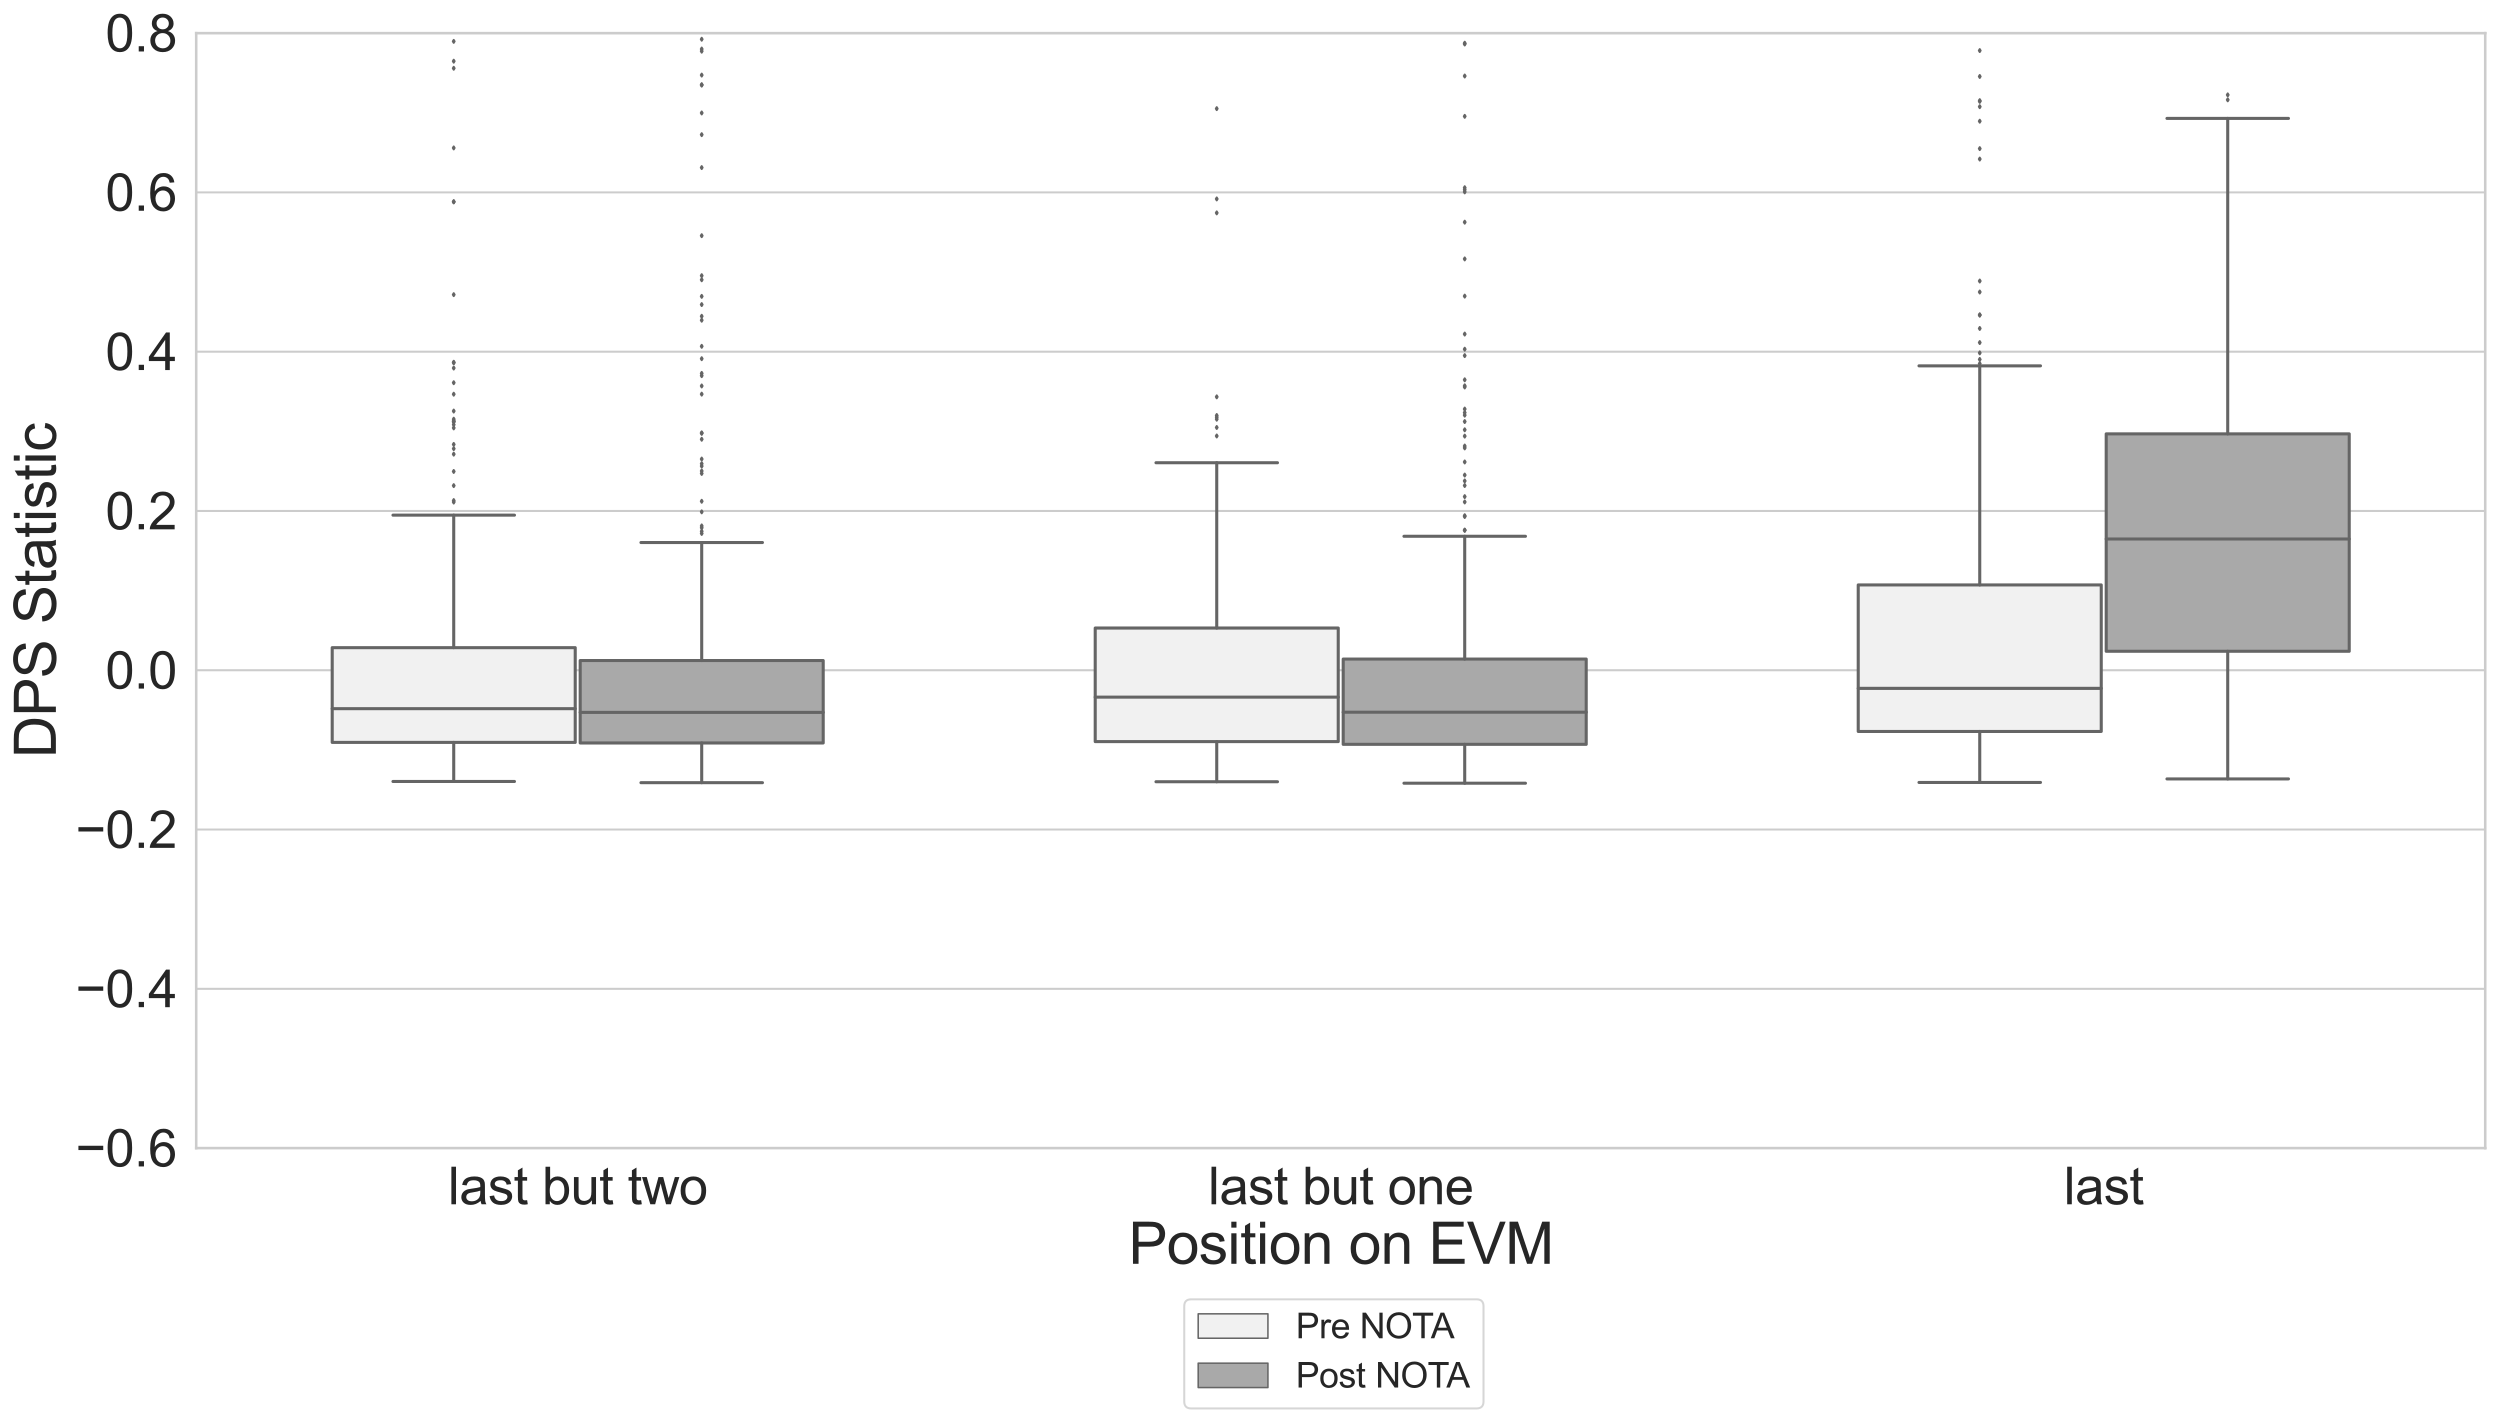 <?xml version="1.0" encoding="utf-8" standalone="no"?>
<!DOCTYPE svg PUBLIC "-//W3C//DTD SVG 1.1//EN"
  "http://www.w3.org/Graphics/SVG/1.1/DTD/svg11.dtd">
<svg xmlns:xlink="http://www.w3.org/1999/xlink" width="1218.858pt" height="693.873pt" viewBox="0 0 1218.858 693.873" xmlns="http://www.w3.org/2000/svg" version="1.1">
 <defs>
  <style type="text/css">*{stroke-linejoin: round; stroke-linecap: butt}</style>
 </defs>
 <g id="figure_1">
  <g id="patch_1">
   <path d="M 0 693.873 
L 1218.858 693.873 
L 1218.858 0 
L 0 0 
z
" style="fill: #ffffff"/>
  </g>
  <g id="axes_1">
   <g id="patch_2">
    <path d="M 95.658 559.747 
L 1211.658 559.747 
L 1211.658 16.147 
L 95.658 16.147 
z
" style="fill: #ffffff"/>
   </g>
   <g id="matplotlib.axis_1">
    <g id="xtick_1">
     <g id="text_1">
      <!-- last but two -->
      <g style="fill: #262626" transform="translate(218.436 587.142)scale(0.25 -0.25)">
       <defs>
        <path id="ArialMT-6c" d="M 409 0 
L 409 4581 
L 972 4581 
L 972 0 
L 409 0 
z
" transform="scale(0.016)"/>
        <path id="ArialMT-61" d="M 2588 409 
Q 2275 144 1986 34 
Q 1697 -75 1366 -75 
Q 819 -75 525 192 
Q 231 459 231 875 
Q 231 1119 342 1320 
Q 453 1522 633 1644 
Q 813 1766 1038 1828 
Q 1203 1872 1538 1913 
Q 2219 1994 2541 2106 
Q 2544 2222 2544 2253 
Q 2544 2597 2384 2738 
Q 2169 2928 1744 2928 
Q 1347 2928 1158 2789 
Q 969 2650 878 2297 
L 328 2372 
Q 403 2725 575 2942 
Q 747 3159 1072 3276 
Q 1397 3394 1825 3394 
Q 2250 3394 2515 3294 
Q 2781 3194 2906 3042 
Q 3031 2891 3081 2659 
Q 3109 2516 3109 2141 
L 3109 1391 
Q 3109 606 3145 398 
Q 3181 191 3288 0 
L 2700 0 
Q 2613 175 2588 409 
z
M 2541 1666 
Q 2234 1541 1622 1453 
Q 1275 1403 1131 1340 
Q 988 1278 909 1158 
Q 831 1038 831 891 
Q 831 666 1001 516 
Q 1172 366 1500 366 
Q 1825 366 2078 508 
Q 2331 650 2450 897 
Q 2541 1088 2541 1459 
L 2541 1666 
z
" transform="scale(0.016)"/>
        <path id="ArialMT-73" d="M 197 991 
L 753 1078 
Q 800 744 1014 566 
Q 1228 388 1613 388 
Q 2000 388 2187 545 
Q 2375 703 2375 916 
Q 2375 1106 2209 1216 
Q 2094 1291 1634 1406 
Q 1016 1563 777 1677 
Q 538 1791 414 1992 
Q 291 2194 291 2438 
Q 291 2659 392 2848 
Q 494 3038 669 3163 
Q 800 3259 1026 3326 
Q 1253 3394 1513 3394 
Q 1903 3394 2198 3281 
Q 2494 3169 2634 2976 
Q 2775 2784 2828 2463 
L 2278 2388 
Q 2241 2644 2061 2787 
Q 1881 2931 1553 2931 
Q 1166 2931 1000 2803 
Q 834 2675 834 2503 
Q 834 2394 903 2306 
Q 972 2216 1119 2156 
Q 1203 2125 1616 2013 
Q 2213 1853 2448 1751 
Q 2684 1650 2818 1456 
Q 2953 1263 2953 975 
Q 2953 694 2789 445 
Q 2625 197 2315 61 
Q 2006 -75 1616 -75 
Q 969 -75 630 194 
Q 291 463 197 991 
z
" transform="scale(0.016)"/>
        <path id="ArialMT-74" d="M 1650 503 
L 1731 6 
Q 1494 -44 1306 -44 
Q 1000 -44 831 53 
Q 663 150 594 308 
Q 525 466 525 972 
L 525 2881 
L 113 2881 
L 113 3319 
L 525 3319 
L 525 4141 
L 1084 4478 
L 1084 3319 
L 1650 3319 
L 1650 2881 
L 1084 2881 
L 1084 941 
Q 1084 700 1114 631 
Q 1144 563 1211 522 
Q 1278 481 1403 481 
Q 1497 481 1650 503 
z
" transform="scale(0.016)"/>
        <path id="ArialMT-20" transform="scale(0.016)"/>
        <path id="ArialMT-62" d="M 941 0 
L 419 0 
L 419 4581 
L 981 4581 
L 981 2947 
Q 1338 3394 1891 3394 
Q 2197 3394 2470 3270 
Q 2744 3147 2920 2923 
Q 3097 2700 3197 2384 
Q 3297 2069 3297 1709 
Q 3297 856 2875 390 
Q 2453 -75 1863 -75 
Q 1275 -75 941 416 
L 941 0 
z
M 934 1684 
Q 934 1088 1097 822 
Q 1363 388 1816 388 
Q 2184 388 2453 708 
Q 2722 1028 2722 1663 
Q 2722 2313 2464 2622 
Q 2206 2931 1841 2931 
Q 1472 2931 1203 2611 
Q 934 2291 934 1684 
z
" transform="scale(0.016)"/>
        <path id="ArialMT-75" d="M 2597 0 
L 2597 488 
Q 2209 -75 1544 -75 
Q 1250 -75 995 37 
Q 741 150 617 320 
Q 494 491 444 738 
Q 409 903 409 1263 
L 409 3319 
L 972 3319 
L 972 1478 
Q 972 1038 1006 884 
Q 1059 663 1231 536 
Q 1403 409 1656 409 
Q 1909 409 2131 539 
Q 2353 669 2445 892 
Q 2538 1116 2538 1541 
L 2538 3319 
L 3100 3319 
L 3100 0 
L 2597 0 
z
" transform="scale(0.016)"/>
        <path id="ArialMT-77" d="M 1034 0 
L 19 3319 
L 600 3319 
L 1128 1403 
L 1325 691 
Q 1338 744 1497 1375 
L 2025 3319 
L 2603 3319 
L 3100 1394 
L 3266 759 
L 3456 1400 
L 4025 3319 
L 4572 3319 
L 3534 0 
L 2950 0 
L 2422 1988 
L 2294 2553 
L 1622 0 
L 1034 0 
z
" transform="scale(0.016)"/>
        <path id="ArialMT-6f" d="M 213 1659 
Q 213 2581 725 3025 
Q 1153 3394 1769 3394 
Q 2453 3394 2887 2945 
Q 3322 2497 3322 1706 
Q 3322 1066 3130 698 
Q 2938 331 2570 128 
Q 2203 -75 1769 -75 
Q 1072 -75 642 372 
Q 213 819 213 1659 
z
M 791 1659 
Q 791 1022 1069 705 
Q 1347 388 1769 388 
Q 2188 388 2466 706 
Q 2744 1025 2744 1678 
Q 2744 2294 2464 2611 
Q 2184 2928 1769 2928 
Q 1347 2928 1069 2612 
Q 791 2297 791 1659 
z
" transform="scale(0.016)"/>
       </defs>
       <use xlink:href="#ArialMT-6c"/>
       <use xlink:href="#ArialMT-61" x="22.217"/>
       <use xlink:href="#ArialMT-73" x="77.832"/>
       <use xlink:href="#ArialMT-74" x="127.832"/>
       <use xlink:href="#ArialMT-20" x="155.615"/>
       <use xlink:href="#ArialMT-62" x="183.398"/>
       <use xlink:href="#ArialMT-75" x="239.014"/>
       <use xlink:href="#ArialMT-74" x="294.629"/>
       <use xlink:href="#ArialMT-20" x="322.412"/>
       <use xlink:href="#ArialMT-74" x="350.195"/>
       <use xlink:href="#ArialMT-77" x="377.979"/>
       <use xlink:href="#ArialMT-6f" x="450.195"/>
      </g>
     </g>
    </g>
    <g id="xtick_2">
     <g id="text_2">
      <!-- last but one -->
      <g style="fill: #262626" transform="translate(589.033 587.142)scale(0.25 -0.25)">
       <defs>
        <path id="ArialMT-6e" d="M 422 0 
L 422 3319 
L 928 3319 
L 928 2847 
Q 1294 3394 1984 3394 
Q 2284 3394 2536 3286 
Q 2788 3178 2913 3003 
Q 3038 2828 3088 2588 
Q 3119 2431 3119 2041 
L 3119 0 
L 2556 0 
L 2556 2019 
Q 2556 2363 2490 2533 
Q 2425 2703 2258 2804 
Q 2091 2906 1866 2906 
Q 1506 2906 1245 2678 
Q 984 2450 984 1813 
L 984 0 
L 422 0 
z
" transform="scale(0.016)"/>
        <path id="ArialMT-65" d="M 2694 1069 
L 3275 997 
Q 3138 488 2766 206 
Q 2394 -75 1816 -75 
Q 1088 -75 661 373 
Q 234 822 234 1631 
Q 234 2469 665 2931 
Q 1097 3394 1784 3394 
Q 2450 3394 2872 2941 
Q 3294 2488 3294 1666 
Q 3294 1616 3291 1516 
L 816 1516 
Q 847 969 1125 678 
Q 1403 388 1819 388 
Q 2128 388 2347 550 
Q 2566 713 2694 1069 
z
M 847 1978 
L 2700 1978 
Q 2663 2397 2488 2606 
Q 2219 2931 1791 2931 
Q 1403 2931 1139 2672 
Q 875 2413 847 1978 
z
" transform="scale(0.016)"/>
       </defs>
       <use xlink:href="#ArialMT-6c"/>
       <use xlink:href="#ArialMT-61" x="22.217"/>
       <use xlink:href="#ArialMT-73" x="77.832"/>
       <use xlink:href="#ArialMT-74" x="127.832"/>
       <use xlink:href="#ArialMT-20" x="155.615"/>
       <use xlink:href="#ArialMT-62" x="183.398"/>
       <use xlink:href="#ArialMT-75" x="239.014"/>
       <use xlink:href="#ArialMT-74" x="294.629"/>
       <use xlink:href="#ArialMT-20" x="322.412"/>
       <use xlink:href="#ArialMT-6f" x="350.195"/>
       <use xlink:href="#ArialMT-6e" x="405.811"/>
       <use xlink:href="#ArialMT-65" x="461.426"/>
      </g>
     </g>
    </g>
    <g id="xtick_3">
     <g id="text_3">
      <!-- last -->
      <g style="fill: #262626" transform="translate(1006.207 587.142)scale(0.25 -0.25)">
       <use xlink:href="#ArialMT-6c"/>
       <use xlink:href="#ArialMT-61" x="22.217"/>
       <use xlink:href="#ArialMT-73" x="77.832"/>
       <use xlink:href="#ArialMT-74" x="127.832"/>
      </g>
     </g>
    </g>
    <g id="text_4">
     <!-- Position on EVM -->
     <g style="fill: #262626" transform="translate(550.166 616.152)scale(0.28 -0.28)">
      <defs>
       <path id="ArialMT-50" d="M 494 0 
L 494 4581 
L 2222 4581 
Q 2678 4581 2919 4538 
Q 3256 4481 3484 4323 
Q 3713 4166 3852 3881 
Q 3991 3597 3991 3256 
Q 3991 2672 3619 2267 
Q 3247 1863 2275 1863 
L 1100 1863 
L 1100 0 
L 494 0 
z
M 1100 2403 
L 2284 2403 
Q 2872 2403 3119 2622 
Q 3366 2841 3366 3238 
Q 3366 3525 3220 3729 
Q 3075 3934 2838 4000 
Q 2684 4041 2272 4041 
L 1100 4041 
L 1100 2403 
z
" transform="scale(0.016)"/>
       <path id="ArialMT-69" d="M 425 3934 
L 425 4581 
L 988 4581 
L 988 3934 
L 425 3934 
z
M 425 0 
L 425 3319 
L 988 3319 
L 988 0 
L 425 0 
z
" transform="scale(0.016)"/>
       <path id="ArialMT-45" d="M 506 0 
L 506 4581 
L 3819 4581 
L 3819 4041 
L 1113 4041 
L 1113 2638 
L 3647 2638 
L 3647 2100 
L 1113 2100 
L 1113 541 
L 3925 541 
L 3925 0 
L 506 0 
z
" transform="scale(0.016)"/>
       <path id="ArialMT-56" d="M 1803 0 
L 28 4581 
L 684 4581 
L 1875 1253 
Q 2019 853 2116 503 
Q 2222 878 2363 1253 
L 3600 4581 
L 4219 4581 
L 2425 0 
L 1803 0 
z
" transform="scale(0.016)"/>
       <path id="ArialMT-4d" d="M 475 0 
L 475 4581 
L 1388 4581 
L 2472 1338 
Q 2622 884 2691 659 
Q 2769 909 2934 1394 
L 4031 4581 
L 4847 4581 
L 4847 0 
L 4263 0 
L 4263 3834 
L 2931 0 
L 2384 0 
L 1059 3900 
L 1059 0 
L 475 0 
z
" transform="scale(0.016)"/>
      </defs>
      <use xlink:href="#ArialMT-50"/>
      <use xlink:href="#ArialMT-6f" x="66.699"/>
      <use xlink:href="#ArialMT-73" x="122.314"/>
      <use xlink:href="#ArialMT-69" x="172.314"/>
      <use xlink:href="#ArialMT-74" x="194.531"/>
      <use xlink:href="#ArialMT-69" x="222.314"/>
      <use xlink:href="#ArialMT-6f" x="244.531"/>
      <use xlink:href="#ArialMT-6e" x="300.146"/>
      <use xlink:href="#ArialMT-20" x="355.762"/>
      <use xlink:href="#ArialMT-6f" x="383.545"/>
      <use xlink:href="#ArialMT-6e" x="439.16"/>
      <use xlink:href="#ArialMT-20" x="494.775"/>
      <use xlink:href="#ArialMT-45" x="522.559"/>
      <use xlink:href="#ArialMT-56" x="589.258"/>
      <use xlink:href="#ArialMT-4d" x="655.957"/>
     </g>
    </g>
   </g>
   <g id="matplotlib.axis_2">
    <g id="ytick_1">
     <g id="line2d_1">
      <path d="M 95.658 559.747 
L 1211.658 559.747 
" clip-path="url(#pbd77f9d1e1)" style="fill: none; stroke: #cccccc; stroke-linecap: round"/>
     </g>
     <g id="text_5">
      <!-- −0.6 -->
      <g style="fill: #262626" transform="translate(36.807 568.695)scale(0.25 -0.25)">
       <defs>
        <path id="ArialMT-2212" d="M 3381 1997 
L 356 1997 
L 356 2522 
L 3381 2522 
L 3381 1997 
z
" transform="scale(0.016)"/>
        <path id="ArialMT-30" d="M 266 2259 
Q 266 3072 433 3567 
Q 600 4063 929 4331 
Q 1259 4600 1759 4600 
Q 2128 4600 2406 4451 
Q 2684 4303 2865 4023 
Q 3047 3744 3150 3342 
Q 3253 2941 3253 2259 
Q 3253 1453 3087 958 
Q 2922 463 2592 192 
Q 2263 -78 1759 -78 
Q 1097 -78 719 397 
Q 266 969 266 2259 
z
M 844 2259 
Q 844 1131 1108 757 
Q 1372 384 1759 384 
Q 2147 384 2411 759 
Q 2675 1134 2675 2259 
Q 2675 3391 2411 3762 
Q 2147 4134 1753 4134 
Q 1366 4134 1134 3806 
Q 844 3388 844 2259 
z
" transform="scale(0.016)"/>
        <path id="ArialMT-2e" d="M 581 0 
L 581 641 
L 1222 641 
L 1222 0 
L 581 0 
z
" transform="scale(0.016)"/>
        <path id="ArialMT-36" d="M 3184 3459 
L 2625 3416 
Q 2550 3747 2413 3897 
Q 2184 4138 1850 4138 
Q 1581 4138 1378 3988 
Q 1113 3794 959 3422 
Q 806 3050 800 2363 
Q 1003 2672 1297 2822 
Q 1591 2972 1913 2972 
Q 2475 2972 2870 2558 
Q 3266 2144 3266 1488 
Q 3266 1056 3080 686 
Q 2894 316 2569 119 
Q 2244 -78 1831 -78 
Q 1128 -78 684 439 
Q 241 956 241 2144 
Q 241 3472 731 4075 
Q 1159 4600 1884 4600 
Q 2425 4600 2770 4297 
Q 3116 3994 3184 3459 
z
M 888 1484 
Q 888 1194 1011 928 
Q 1134 663 1356 523 
Q 1578 384 1822 384 
Q 2178 384 2434 671 
Q 2691 959 2691 1453 
Q 2691 1928 2437 2201 
Q 2184 2475 1800 2475 
Q 1419 2475 1153 2201 
Q 888 1928 888 1484 
z
" transform="scale(0.016)"/>
       </defs>
       <use xlink:href="#ArialMT-2212"/>
       <use xlink:href="#ArialMT-30" x="58.398"/>
       <use xlink:href="#ArialMT-2e" x="114.014"/>
       <use xlink:href="#ArialMT-36" x="141.797"/>
      </g>
     </g>
    </g>
    <g id="ytick_2">
     <g id="line2d_2">
      <path d="M 95.658 482.09 
L 1211.658 482.09 
" clip-path="url(#pbd77f9d1e1)" style="fill: none; stroke: #cccccc; stroke-linecap: round"/>
     </g>
     <g id="text_6">
      <!-- −0.4 -->
      <g style="fill: #262626" transform="translate(36.807 491.037)scale(0.25 -0.25)">
       <defs>
        <path id="ArialMT-34" d="M 2069 0 
L 2069 1097 
L 81 1097 
L 81 1613 
L 2172 4581 
L 2631 4581 
L 2631 1613 
L 3250 1613 
L 3250 1097 
L 2631 1097 
L 2631 0 
L 2069 0 
z
M 2069 1613 
L 2069 3678 
L 634 1613 
L 2069 1613 
z
" transform="scale(0.016)"/>
       </defs>
       <use xlink:href="#ArialMT-2212"/>
       <use xlink:href="#ArialMT-30" x="58.398"/>
       <use xlink:href="#ArialMT-2e" x="114.014"/>
       <use xlink:href="#ArialMT-34" x="141.797"/>
      </g>
     </g>
    </g>
    <g id="ytick_3">
     <g id="line2d_3">
      <path d="M 95.658 404.433 
L 1211.658 404.433 
" clip-path="url(#pbd77f9d1e1)" style="fill: none; stroke: #cccccc; stroke-linecap: round"/>
     </g>
     <g id="text_7">
      <!-- −0.2 -->
      <g style="fill: #262626" transform="translate(36.807 413.38)scale(0.25 -0.25)">
       <defs>
        <path id="ArialMT-32" d="M 3222 541 
L 3222 0 
L 194 0 
Q 188 203 259 391 
Q 375 700 629 1000 
Q 884 1300 1366 1694 
Q 2113 2306 2375 2664 
Q 2638 3022 2638 3341 
Q 2638 3675 2398 3904 
Q 2159 4134 1775 4134 
Q 1369 4134 1125 3890 
Q 881 3647 878 3216 
L 300 3275 
Q 359 3922 746 4261 
Q 1134 4600 1788 4600 
Q 2447 4600 2831 4234 
Q 3216 3869 3216 3328 
Q 3216 3053 3103 2787 
Q 2991 2522 2730 2228 
Q 2469 1934 1863 1422 
Q 1356 997 1212 845 
Q 1069 694 975 541 
L 3222 541 
z
" transform="scale(0.016)"/>
       </defs>
       <use xlink:href="#ArialMT-2212"/>
       <use xlink:href="#ArialMT-30" x="58.398"/>
       <use xlink:href="#ArialMT-2e" x="114.014"/>
       <use xlink:href="#ArialMT-32" x="141.797"/>
      </g>
     </g>
    </g>
    <g id="ytick_4">
     <g id="line2d_4">
      <path d="M 95.658 326.776 
L 1211.658 326.776 
" clip-path="url(#pbd77f9d1e1)" style="fill: none; stroke: #cccccc; stroke-linecap: round"/>
     </g>
     <g id="text_8">
      <!-- 0.0 -->
      <g style="fill: #262626" transform="translate(51.408 335.723)scale(0.25 -0.25)">
       <use xlink:href="#ArialMT-30"/>
       <use xlink:href="#ArialMT-2e" x="55.615"/>
       <use xlink:href="#ArialMT-30" x="83.398"/>
      </g>
     </g>
    </g>
    <g id="ytick_5">
     <g id="line2d_5">
      <path d="M 95.658 249.119 
L 1211.658 249.119 
" clip-path="url(#pbd77f9d1e1)" style="fill: none; stroke: #cccccc; stroke-linecap: round"/>
     </g>
     <g id="text_9">
      <!-- 0.2 -->
      <g style="fill: #262626" transform="translate(51.408 258.066)scale(0.25 -0.25)">
       <use xlink:href="#ArialMT-30"/>
       <use xlink:href="#ArialMT-2e" x="55.615"/>
       <use xlink:href="#ArialMT-32" x="83.398"/>
      </g>
     </g>
    </g>
    <g id="ytick_6">
     <g id="line2d_6">
      <path d="M 95.658 171.462 
L 1211.658 171.462 
" clip-path="url(#pbd77f9d1e1)" style="fill: none; stroke: #cccccc; stroke-linecap: round"/>
     </g>
     <g id="text_10">
      <!-- 0.4 -->
      <g style="fill: #262626" transform="translate(51.408 180.409)scale(0.25 -0.25)">
       <use xlink:href="#ArialMT-30"/>
       <use xlink:href="#ArialMT-2e" x="55.615"/>
       <use xlink:href="#ArialMT-34" x="83.398"/>
      </g>
     </g>
    </g>
    <g id="ytick_7">
     <g id="line2d_7">
      <path d="M 95.658 93.804 
L 1211.658 93.804 
" clip-path="url(#pbd77f9d1e1)" style="fill: none; stroke: #cccccc; stroke-linecap: round"/>
     </g>
     <g id="text_11">
      <!-- 0.6 -->
      <g style="fill: #262626" transform="translate(51.408 102.752)scale(0.25 -0.25)">
       <use xlink:href="#ArialMT-30"/>
       <use xlink:href="#ArialMT-2e" x="55.615"/>
       <use xlink:href="#ArialMT-36" x="83.398"/>
      </g>
     </g>
    </g>
    <g id="ytick_8">
     <g id="line2d_8">
      <path d="M 95.658 16.147 
L 1211.658 16.147 
" clip-path="url(#pbd77f9d1e1)" style="fill: none; stroke: #cccccc; stroke-linecap: round"/>
     </g>
     <g id="text_12">
      <!-- 0.8 -->
      <g style="fill: #262626" transform="translate(51.408 25.095)scale(0.25 -0.25)">
       <defs>
        <path id="ArialMT-38" d="M 1131 2484 
Q 781 2613 612 2850 
Q 444 3088 444 3419 
Q 444 3919 803 4259 
Q 1163 4600 1759 4600 
Q 2359 4600 2725 4251 
Q 3091 3903 3091 3403 
Q 3091 3084 2923 2848 
Q 2756 2613 2416 2484 
Q 2838 2347 3058 2040 
Q 3278 1734 3278 1309 
Q 3278 722 2862 322 
Q 2447 -78 1769 -78 
Q 1091 -78 675 323 
Q 259 725 259 1325 
Q 259 1772 486 2073 
Q 713 2375 1131 2484 
z
M 1019 3438 
Q 1019 3113 1228 2906 
Q 1438 2700 1772 2700 
Q 2097 2700 2305 2904 
Q 2513 3109 2513 3406 
Q 2513 3716 2298 3927 
Q 2084 4138 1766 4138 
Q 1444 4138 1231 3931 
Q 1019 3725 1019 3438 
z
M 838 1322 
Q 838 1081 952 856 
Q 1066 631 1291 507 
Q 1516 384 1775 384 
Q 2178 384 2440 643 
Q 2703 903 2703 1303 
Q 2703 1709 2433 1975 
Q 2163 2241 1756 2241 
Q 1359 2241 1098 1978 
Q 838 1716 838 1322 
z
" transform="scale(0.016)"/>
       </defs>
       <use xlink:href="#ArialMT-30"/>
       <use xlink:href="#ArialMT-2e" x="55.615"/>
       <use xlink:href="#ArialMT-38" x="83.398"/>
      </g>
     </g>
    </g>
    <g id="text_13">
     <!-- DPS Statistic -->
     <g style="fill: #262626" transform="translate(27.242 369.637)rotate(-90)scale(0.28 -0.28)">
      <defs>
       <path id="ArialMT-44" d="M 494 0 
L 494 4581 
L 2072 4581 
Q 2606 4581 2888 4516 
Q 3281 4425 3559 4188 
Q 3922 3881 4101 3404 
Q 4281 2928 4281 2316 
Q 4281 1794 4159 1391 
Q 4038 988 3847 723 
Q 3656 459 3429 307 
Q 3203 156 2883 78 
Q 2563 0 2147 0 
L 494 0 
z
M 1100 541 
L 2078 541 
Q 2531 541 2789 625 
Q 3047 709 3200 863 
Q 3416 1078 3536 1442 
Q 3656 1806 3656 2325 
Q 3656 3044 3420 3430 
Q 3184 3816 2847 3947 
Q 2603 4041 2063 4041 
L 1100 4041 
L 1100 541 
z
" transform="scale(0.016)"/>
       <path id="ArialMT-53" d="M 288 1472 
L 859 1522 
Q 900 1178 1048 958 
Q 1197 738 1509 602 
Q 1822 466 2213 466 
Q 2559 466 2825 569 
Q 3091 672 3220 851 
Q 3350 1031 3350 1244 
Q 3350 1459 3225 1620 
Q 3100 1781 2813 1891 
Q 2628 1963 1997 2114 
Q 1366 2266 1113 2400 
Q 784 2572 623 2826 
Q 463 3081 463 3397 
Q 463 3744 659 4045 
Q 856 4347 1234 4503 
Q 1613 4659 2075 4659 
Q 2584 4659 2973 4495 
Q 3363 4331 3572 4012 
Q 3781 3694 3797 3291 
L 3216 3247 
Q 3169 3681 2898 3903 
Q 2628 4125 2100 4125 
Q 1550 4125 1298 3923 
Q 1047 3722 1047 3438 
Q 1047 3191 1225 3031 
Q 1400 2872 2139 2705 
Q 2878 2538 3153 2413 
Q 3553 2228 3743 1945 
Q 3934 1663 3934 1294 
Q 3934 928 3725 604 
Q 3516 281 3123 101 
Q 2731 -78 2241 -78 
Q 1619 -78 1198 103 
Q 778 284 539 648 
Q 300 1013 288 1472 
z
" transform="scale(0.016)"/>
       <path id="ArialMT-63" d="M 2588 1216 
L 3141 1144 
Q 3050 572 2676 248 
Q 2303 -75 1759 -75 
Q 1078 -75 664 370 
Q 250 816 250 1647 
Q 250 2184 428 2587 
Q 606 2991 970 3192 
Q 1334 3394 1763 3394 
Q 2303 3394 2647 3120 
Q 2991 2847 3088 2344 
L 2541 2259 
Q 2463 2594 2264 2762 
Q 2066 2931 1784 2931 
Q 1359 2931 1093 2626 
Q 828 2322 828 1663 
Q 828 994 1084 691 
Q 1341 388 1753 388 
Q 2084 388 2306 591 
Q 2528 794 2588 1216 
z
" transform="scale(0.016)"/>
      </defs>
      <use xlink:href="#ArialMT-44"/>
      <use xlink:href="#ArialMT-50" x="72.217"/>
      <use xlink:href="#ArialMT-53" x="138.916"/>
      <use xlink:href="#ArialMT-20" x="205.615"/>
      <use xlink:href="#ArialMT-53" x="233.398"/>
      <use xlink:href="#ArialMT-74" x="300.098"/>
      <use xlink:href="#ArialMT-61" x="327.881"/>
      <use xlink:href="#ArialMT-74" x="383.496"/>
      <use xlink:href="#ArialMT-69" x="411.279"/>
      <use xlink:href="#ArialMT-73" x="433.496"/>
      <use xlink:href="#ArialMT-74" x="483.496"/>
      <use xlink:href="#ArialMT-69" x="511.279"/>
      <use xlink:href="#ArialMT-63" x="533.496"/>
     </g>
    </g>
   </g>
   <g id="patch_3">
    <path d="M 161.967 361.958 
L 280.449 361.958 
L 280.449 315.762 
L 161.967 315.762 
L 161.967 361.958 
z
" clip-path="url(#pbd77f9d1e1)" style="fill: #f1f1f1; stroke: #656565; stroke-width: 1.5; stroke-linejoin: miter"/>
   </g>
   <g id="patch_4">
    <path d="M 282.867 362.23 
L 401.349 362.23 
L 401.349 322.046 
L 282.867 322.046 
L 282.867 362.23 
z
" clip-path="url(#pbd77f9d1e1)" style="fill: #a9a9a9; stroke: #656565; stroke-width: 1.5; stroke-linejoin: miter"/>
   </g>
   <g id="patch_5">
    <path d="M 533.967 361.574 
L 652.449 361.574 
L 652.449 306.192 
L 533.967 306.192 
L 533.967 361.574 
z
" clip-path="url(#pbd77f9d1e1)" style="fill: #f1f1f1; stroke: #656565; stroke-width: 1.5; stroke-linejoin: miter"/>
   </g>
   <g id="patch_6">
    <path d="M 654.867 362.9 
L 773.349 362.9 
L 773.349 321.317 
L 654.867 321.317 
L 654.867 362.9 
z
" clip-path="url(#pbd77f9d1e1)" style="fill: #a9a9a9; stroke: #656565; stroke-width: 1.5; stroke-linejoin: miter"/>
   </g>
   <g id="patch_7">
    <path d="M 905.967 356.612 
L 1024.449 356.612 
L 1024.449 285.174 
L 905.967 285.174 
L 905.967 356.612 
z
" clip-path="url(#pbd77f9d1e1)" style="fill: #f1f1f1; stroke: #656565; stroke-width: 1.5; stroke-linejoin: miter"/>
   </g>
   <g id="patch_8">
    <path d="M 1026.867 317.531 
L 1145.349 317.531 
L 1145.349 211.533 
L 1026.867 211.533 
L 1026.867 317.531 
z
" clip-path="url(#pbd77f9d1e1)" style="fill: #a9a9a9; stroke: #656565; stroke-width: 1.5; stroke-linejoin: miter"/>
   </g>
   <g id="patch_9">
    <path d="M 281.658 326.776 
L 281.658 326.776 
L 281.658 326.776 
L 281.658 326.776 
z
" clip-path="url(#pbd77f9d1e1)" style="fill: #f1f1f1; stroke: #656565; stroke-width: 0.75; stroke-linejoin: miter"/>
   </g>
   <g id="patch_10">
    <path d="M 281.658 326.776 
L 281.658 326.776 
L 281.658 326.776 
L 281.658 326.776 
z
" clip-path="url(#pbd77f9d1e1)" style="fill: #a9a9a9; stroke: #656565; stroke-width: 0.75; stroke-linejoin: miter"/>
   </g>
   <g id="line2d_9">
    <path d="M 221.208 361.958 
L 221.208 381.006 
" clip-path="url(#pbd77f9d1e1)" style="fill: none; stroke: #656565; stroke-width: 1.5; stroke-linecap: round"/>
   </g>
   <g id="line2d_10">
    <path d="M 221.208 315.762 
L 221.208 251.159 
" clip-path="url(#pbd77f9d1e1)" style="fill: none; stroke: #656565; stroke-width: 1.5; stroke-linecap: round"/>
   </g>
   <g id="line2d_11">
    <path d="M 191.588 381.006 
L 250.829 381.006 
" clip-path="url(#pbd77f9d1e1)" style="fill: none; stroke: #656565; stroke-width: 1.5; stroke-linecap: round"/>
   </g>
   <g id="line2d_12">
    <path d="M 191.588 251.159 
L 250.829 251.159 
" clip-path="url(#pbd77f9d1e1)" style="fill: none; stroke: #656565; stroke-width: 1.5; stroke-linecap: round"/>
   </g>
   <g id="line2d_13">
    <defs>
     <path id="md33e677507" d="M 0 0.707 
L 0.424 0 
L 0 -0.707 
L -0.424 0 
z
" style="stroke: #656565; stroke-linejoin: miter"/>
    </defs>
    <g clip-path="url(#pbd77f9d1e1)">
     <use xlink:href="#md33e677507" x="221.208" y="205.752" style="fill: #656565; stroke: #656565; stroke-linejoin: miter"/>
     <use xlink:href="#md33e677507" x="221.208" y="205.437" style="fill: #656565; stroke: #656565; stroke-linejoin: miter"/>
     <use xlink:href="#md33e677507" x="221.208" y="29.833" style="fill: #656565; stroke: #656565; stroke-linejoin: miter"/>
     <use xlink:href="#md33e677507" x="221.208" y="20.168" style="fill: #656565; stroke: #656565; stroke-linejoin: miter"/>
     <use xlink:href="#md33e677507" x="221.208" y="205.233" style="fill: #656565; stroke: #656565; stroke-linejoin: miter"/>
     <use xlink:href="#md33e677507" x="221.208" y="221.42" style="fill: #656565; stroke: #656565; stroke-linejoin: miter"/>
     <use xlink:href="#md33e677507" x="221.208" y="216.674" style="fill: #656565; stroke: #656565; stroke-linejoin: miter"/>
     <use xlink:href="#md33e677507" x="221.208" y="229.858" style="fill: #656565; stroke: #656565; stroke-linejoin: miter"/>
     <use xlink:href="#md33e677507" x="221.208" y="98.337" style="fill: #656565; stroke: #656565; stroke-linejoin: miter"/>
     <use xlink:href="#md33e677507" x="221.208" y="176.897" style="fill: #656565; stroke: #656565; stroke-linejoin: miter"/>
     <use xlink:href="#md33e677507" x="221.208" y="218.739" style="fill: #656565; stroke: #656565; stroke-linejoin: miter"/>
     <use xlink:href="#md33e677507" x="221.208" y="176.615" style="fill: #656565; stroke: #656565; stroke-linejoin: miter"/>
     <use xlink:href="#md33e677507" x="221.208" y="98.414" style="fill: #656565; stroke: #656565; stroke-linejoin: miter"/>
     <use xlink:href="#md33e677507" x="221.208" y="200.408" style="fill: #656565; stroke: #656565; stroke-linejoin: miter"/>
     <use xlink:href="#md33e677507" x="221.208" y="143.652" style="fill: #656565; stroke: #656565; stroke-linejoin: miter"/>
     <use xlink:href="#md33e677507" x="221.208" y="186.588" style="fill: #656565; stroke: #656565; stroke-linejoin: miter"/>
     <use xlink:href="#md33e677507" x="221.208" y="179.438" style="fill: #656565; stroke: #656565; stroke-linejoin: miter"/>
     <use xlink:href="#md33e677507" x="221.208" y="33.282" style="fill: #656565; stroke: #656565; stroke-linejoin: miter"/>
     <use xlink:href="#md33e677507" x="221.208" y="72.117" style="fill: #656565; stroke: #656565; stroke-linejoin: miter"/>
     <use xlink:href="#md33e677507" x="221.208" y="204.371" style="fill: #656565; stroke: #656565; stroke-linejoin: miter"/>
     <use xlink:href="#md33e677507" x="221.208" y="208.622" style="fill: #656565; stroke: #656565; stroke-linejoin: miter"/>
     <use xlink:href="#md33e677507" x="221.208" y="207.043" style="fill: #656565; stroke: #656565; stroke-linejoin: miter"/>
     <use xlink:href="#md33e677507" x="221.208" y="244.042" style="fill: #656565; stroke: #656565; stroke-linejoin: miter"/>
     <use xlink:href="#md33e677507" x="221.208" y="236.761" style="fill: #656565; stroke: #656565; stroke-linejoin: miter"/>
     <use xlink:href="#md33e677507" x="221.208" y="244.778" style="fill: #656565; stroke: #656565; stroke-linejoin: miter"/>
     <use xlink:href="#md33e677507" x="221.208" y="192.19" style="fill: #656565; stroke: #656565; stroke-linejoin: miter"/>
    </g>
   </g>
   <g id="line2d_14">
    <path d="M 342.108 362.23 
L 342.108 381.592 
" clip-path="url(#pbd77f9d1e1)" style="fill: none; stroke: #656565; stroke-width: 1.5; stroke-linecap: round"/>
   </g>
   <g id="line2d_15">
    <path d="M 342.108 322.046 
L 342.108 264.507 
" clip-path="url(#pbd77f9d1e1)" style="fill: none; stroke: #656565; stroke-width: 1.5; stroke-linecap: round"/>
   </g>
   <g id="line2d_16">
    <path d="M 312.488 381.592 
L 371.729 381.592 
" clip-path="url(#pbd77f9d1e1)" style="fill: none; stroke: #656565; stroke-width: 1.5; stroke-linecap: round"/>
   </g>
   <g id="line2d_17">
    <path d="M 312.488 264.507 
L 371.729 264.507 
" clip-path="url(#pbd77f9d1e1)" style="fill: none; stroke: #656565; stroke-width: 1.5; stroke-linecap: round"/>
   </g>
   <g id="line2d_18">
    <g clip-path="url(#pbd77f9d1e1)">
     <use xlink:href="#md33e677507" x="342.108" y="55.073" style="fill: #656565; stroke: #656565; stroke-linejoin: miter"/>
     <use xlink:href="#md33e677507" x="342.108" y="244.392" style="fill: #656565; stroke: #656565; stroke-linejoin: miter"/>
     <use xlink:href="#md33e677507" x="342.108" y="257.308" style="fill: #656565; stroke: #656565; stroke-linejoin: miter"/>
     <use xlink:href="#md33e677507" x="342.108" y="174.883" style="fill: #656565; stroke: #656565; stroke-linejoin: miter"/>
     <use xlink:href="#md33e677507" x="342.108" y="182.035" style="fill: #656565; stroke: #656565; stroke-linejoin: miter"/>
     <use xlink:href="#md33e677507" x="342.108" y="154.196" style="fill: #656565; stroke: #656565; stroke-linejoin: miter"/>
     <use xlink:href="#md33e677507" x="342.108" y="36.607" style="fill: #656565; stroke: #656565; stroke-linejoin: miter"/>
     <use xlink:href="#md33e677507" x="342.108" y="134.403" style="fill: #656565; stroke: #656565; stroke-linejoin: miter"/>
     <use xlink:href="#md33e677507" x="342.108" y="41.298" style="fill: #656565; stroke: #656565; stroke-linejoin: miter"/>
     <use xlink:href="#md33e677507" x="342.108" y="65.657" style="fill: #656565; stroke: #656565; stroke-linejoin: miter"/>
     <use xlink:href="#md33e677507" x="342.108" y="81.705" style="fill: #656565; stroke: #656565; stroke-linejoin: miter"/>
     <use xlink:href="#md33e677507" x="342.108" y="226.077" style="fill: #656565; stroke: #656565; stroke-linejoin: miter"/>
     <use xlink:href="#md33e677507" x="342.108" y="148.493" style="fill: #656565; stroke: #656565; stroke-linejoin: miter"/>
     <use xlink:href="#md33e677507" x="342.108" y="192.159" style="fill: #656565; stroke: #656565; stroke-linejoin: miter"/>
     <use xlink:href="#md33e677507" x="342.108" y="214.16" style="fill: #656565; stroke: #656565; stroke-linejoin: miter"/>
     <use xlink:href="#md33e677507" x="342.108" y="229.624" style="fill: #656565; stroke: #656565; stroke-linejoin: miter"/>
     <use xlink:href="#md33e677507" x="342.108" y="259.025" style="fill: #656565; stroke: #656565; stroke-linejoin: miter"/>
     <use xlink:href="#md33e677507" x="342.108" y="156.122" style="fill: #656565; stroke: #656565; stroke-linejoin: miter"/>
     <use xlink:href="#md33e677507" x="342.108" y="249.548" style="fill: #656565; stroke: #656565; stroke-linejoin: miter"/>
     <use xlink:href="#md33e677507" x="342.108" y="24.959" style="fill: #656565; stroke: #656565; stroke-linejoin: miter"/>
     <use xlink:href="#md33e677507" x="342.108" y="23.908" style="fill: #656565; stroke: #656565; stroke-linejoin: miter"/>
     <use xlink:href="#md33e677507" x="342.108" y="144.488" style="fill: #656565; stroke: #656565; stroke-linejoin: miter"/>
     <use xlink:href="#md33e677507" x="342.108" y="256.402" style="fill: #656565; stroke: #656565; stroke-linejoin: miter"/>
     <use xlink:href="#md33e677507" x="342.108" y="41.495" style="fill: #656565; stroke: #656565; stroke-linejoin: miter"/>
     <use xlink:href="#md33e677507" x="342.108" y="183.158" style="fill: #656565; stroke: #656565; stroke-linejoin: miter"/>
     <use xlink:href="#md33e677507" x="342.108" y="136.405" style="fill: #656565; stroke: #656565; stroke-linejoin: miter"/>
     <use xlink:href="#md33e677507" x="342.108" y="19.127" style="fill: #656565; stroke: #656565; stroke-linejoin: miter"/>
     <use xlink:href="#md33e677507" x="342.108" y="227.244" style="fill: #656565; stroke: #656565; stroke-linejoin: miter"/>
     <use xlink:href="#md33e677507" x="342.108" y="230.829" style="fill: #656565; stroke: #656565; stroke-linejoin: miter"/>
     <use xlink:href="#md33e677507" x="342.108" y="114.909" style="fill: #656565; stroke: #656565; stroke-linejoin: miter"/>
     <use xlink:href="#md33e677507" x="342.108" y="188.172" style="fill: #656565; stroke: #656565; stroke-linejoin: miter"/>
     <use xlink:href="#md33e677507" x="342.108" y="260.088" style="fill: #656565; stroke: #656565; stroke-linejoin: miter"/>
     <use xlink:href="#md33e677507" x="342.108" y="223.81" style="fill: #656565; stroke: #656565; stroke-linejoin: miter"/>
     <use xlink:href="#md33e677507" x="342.108" y="168.842" style="fill: #656565; stroke: #656565; stroke-linejoin: miter"/>
     <use xlink:href="#md33e677507" x="342.108" y="211.055" style="fill: #656565; stroke: #656565; stroke-linejoin: miter"/>
     <use xlink:href="#md33e677507" x="342.108" y="211.25" style="fill: #656565; stroke: #656565; stroke-linejoin: miter"/>
    </g>
   </g>
   <g id="line2d_19">
    <path d="M 593.208 361.574 
L 593.208 381.137 
" clip-path="url(#pbd77f9d1e1)" style="fill: none; stroke: #656565; stroke-width: 1.5; stroke-linecap: round"/>
   </g>
   <g id="line2d_20">
    <path d="M 593.208 306.192 
L 593.208 225.607 
" clip-path="url(#pbd77f9d1e1)" style="fill: none; stroke: #656565; stroke-width: 1.5; stroke-linecap: round"/>
   </g>
   <g id="line2d_21">
    <path d="M 563.588 381.137 
L 622.829 381.137 
" clip-path="url(#pbd77f9d1e1)" style="fill: none; stroke: #656565; stroke-width: 1.5; stroke-linecap: round"/>
   </g>
   <g id="line2d_22">
    <path d="M 563.588 225.607 
L 622.829 225.607 
" clip-path="url(#pbd77f9d1e1)" style="fill: none; stroke: #656565; stroke-width: 1.5; stroke-linecap: round"/>
   </g>
   <g id="line2d_23">
    <g clip-path="url(#pbd77f9d1e1)">
     <use xlink:href="#md33e677507" x="593.208" y="202.573" style="fill: #656565; stroke: #656565; stroke-linejoin: miter"/>
     <use xlink:href="#md33e677507" x="593.208" y="203.429" style="fill: #656565; stroke: #656565; stroke-linejoin: miter"/>
     <use xlink:href="#md33e677507" x="593.208" y="103.785" style="fill: #656565; stroke: #656565; stroke-linejoin: miter"/>
     <use xlink:href="#md33e677507" x="593.208" y="212.557" style="fill: #656565; stroke: #656565; stroke-linejoin: miter"/>
     <use xlink:href="#md33e677507" x="593.208" y="208.416" style="fill: #656565; stroke: #656565; stroke-linejoin: miter"/>
     <use xlink:href="#md33e677507" x="593.208" y="96.987" style="fill: #656565; stroke: #656565; stroke-linejoin: miter"/>
     <use xlink:href="#md33e677507" x="593.208" y="193.482" style="fill: #656565; stroke: #656565; stroke-linejoin: miter"/>
     <use xlink:href="#md33e677507" x="593.208" y="52.965" style="fill: #656565; stroke: #656565; stroke-linejoin: miter"/>
     <use xlink:href="#md33e677507" x="593.208" y="204.385" style="fill: #656565; stroke: #656565; stroke-linejoin: miter"/>
    </g>
   </g>
   <g id="line2d_24">
    <path d="M 714.108 362.9 
L 714.108 381.852 
" clip-path="url(#pbd77f9d1e1)" style="fill: none; stroke: #656565; stroke-width: 1.5; stroke-linecap: round"/>
   </g>
   <g id="line2d_25">
    <path d="M 714.108 321.317 
L 714.108 261.466 
" clip-path="url(#pbd77f9d1e1)" style="fill: none; stroke: #656565; stroke-width: 1.5; stroke-linecap: round"/>
   </g>
   <g id="line2d_26">
    <path d="M 684.488 381.852 
L 743.729 381.852 
" clip-path="url(#pbd77f9d1e1)" style="fill: none; stroke: #656565; stroke-width: 1.5; stroke-linecap: round"/>
   </g>
   <g id="line2d_27">
    <path d="M 684.488 261.466 
L 743.729 261.466 
" clip-path="url(#pbd77f9d1e1)" style="fill: none; stroke: #656565; stroke-width: 1.5; stroke-linecap: round"/>
   </g>
   <g id="line2d_28">
    <g clip-path="url(#pbd77f9d1e1)">
     <use xlink:href="#md33e677507" x="714.108" y="218.374" style="fill: #656565; stroke: #656565; stroke-linejoin: miter"/>
     <use xlink:href="#md33e677507" x="714.108" y="21.064" style="fill: #656565; stroke: #656565; stroke-linejoin: miter"/>
     <use xlink:href="#md33e677507" x="714.108" y="199.437" style="fill: #656565; stroke: #656565; stroke-linejoin: miter"/>
     <use xlink:href="#md33e677507" x="714.108" y="162.871" style="fill: #656565; stroke: #656565; stroke-linejoin: miter"/>
     <use xlink:href="#md33e677507" x="714.108" y="242.123" style="fill: #656565; stroke: #656565; stroke-linejoin: miter"/>
     <use xlink:href="#md33e677507" x="714.108" y="258.544" style="fill: #656565; stroke: #656565; stroke-linejoin: miter"/>
     <use xlink:href="#md33e677507" x="714.108" y="244.727" style="fill: #656565; stroke: #656565; stroke-linejoin: miter"/>
     <use xlink:href="#md33e677507" x="714.108" y="91.511" style="fill: #656565; stroke: #656565; stroke-linejoin: miter"/>
     <use xlink:href="#md33e677507" x="714.108" y="205.526" style="fill: #656565; stroke: #656565; stroke-linejoin: miter"/>
     <use xlink:href="#md33e677507" x="714.108" y="126.238" style="fill: #656565; stroke: #656565; stroke-linejoin: miter"/>
     <use xlink:href="#md33e677507" x="714.108" y="21.452" style="fill: #656565; stroke: #656565; stroke-linejoin: miter"/>
     <use xlink:href="#md33e677507" x="714.108" y="144.369" style="fill: #656565; stroke: #656565; stroke-linejoin: miter"/>
     <use xlink:href="#md33e677507" x="714.108" y="212.626" style="fill: #656565; stroke: #656565; stroke-linejoin: miter"/>
     <use xlink:href="#md33e677507" x="714.108" y="93.551" style="fill: #656565; stroke: #656565; stroke-linejoin: miter"/>
     <use xlink:href="#md33e677507" x="714.108" y="201.159" style="fill: #656565; stroke: #656565; stroke-linejoin: miter"/>
     <use xlink:href="#md33e677507" x="714.108" y="209.544" style="fill: #656565; stroke: #656565; stroke-linejoin: miter"/>
     <use xlink:href="#md33e677507" x="714.108" y="108.316" style="fill: #656565; stroke: #656565; stroke-linejoin: miter"/>
     <use xlink:href="#md33e677507" x="714.108" y="185.171" style="fill: #656565; stroke: #656565; stroke-linejoin: miter"/>
     <use xlink:href="#md33e677507" x="714.108" y="92.489" style="fill: #656565; stroke: #656565; stroke-linejoin: miter"/>
     <use xlink:href="#md33e677507" x="714.108" y="236.71" style="fill: #656565; stroke: #656565; stroke-linejoin: miter"/>
     <use xlink:href="#md33e677507" x="714.108" y="251.429" style="fill: #656565; stroke: #656565; stroke-linejoin: miter"/>
     <use xlink:href="#md33e677507" x="714.108" y="251.821" style="fill: #656565; stroke: #656565; stroke-linejoin: miter"/>
     <use xlink:href="#md33e677507" x="714.108" y="234.477" style="fill: #656565; stroke: #656565; stroke-linejoin: miter"/>
     <use xlink:href="#md33e677507" x="714.108" y="37.062" style="fill: #656565; stroke: #656565; stroke-linejoin: miter"/>
     <use xlink:href="#md33e677507" x="714.108" y="231.613" style="fill: #656565; stroke: #656565; stroke-linejoin: miter"/>
     <use xlink:href="#md33e677507" x="714.108" y="188.102" style="fill: #656565; stroke: #656565; stroke-linejoin: miter"/>
     <use xlink:href="#md33e677507" x="714.108" y="258.459" style="fill: #656565; stroke: #656565; stroke-linejoin: miter"/>
     <use xlink:href="#md33e677507" x="714.108" y="173.374" style="fill: #656565; stroke: #656565; stroke-linejoin: miter"/>
     <use xlink:href="#md33e677507" x="714.108" y="217.461" style="fill: #656565; stroke: #656565; stroke-linejoin: miter"/>
     <use xlink:href="#md33e677507" x="714.108" y="202.408" style="fill: #656565; stroke: #656565; stroke-linejoin: miter"/>
     <use xlink:href="#md33e677507" x="714.108" y="170.25" style="fill: #656565; stroke: #656565; stroke-linejoin: miter"/>
     <use xlink:href="#md33e677507" x="714.108" y="56.719" style="fill: #656565; stroke: #656565; stroke-linejoin: miter"/>
     <use xlink:href="#md33e677507" x="714.108" y="225.227" style="fill: #656565; stroke: #656565; stroke-linejoin: miter"/>
     <use xlink:href="#md33e677507" x="714.108" y="188.672" style="fill: #656565; stroke: #656565; stroke-linejoin: miter"/>
    </g>
   </g>
   <g id="line2d_29">
    <path d="M 965.208 356.612 
L 965.208 381.474 
" clip-path="url(#pbd77f9d1e1)" style="fill: none; stroke: #656565; stroke-width: 1.5; stroke-linecap: round"/>
   </g>
   <g id="line2d_30">
    <path d="M 965.208 285.174 
L 965.208 178.365 
" clip-path="url(#pbd77f9d1e1)" style="fill: none; stroke: #656565; stroke-width: 1.5; stroke-linecap: round"/>
   </g>
   <g id="line2d_31">
    <path d="M 935.588 381.474 
L 994.829 381.474 
" clip-path="url(#pbd77f9d1e1)" style="fill: none; stroke: #656565; stroke-width: 1.5; stroke-linecap: round"/>
   </g>
   <g id="line2d_32">
    <path d="M 935.588 178.365 
L 994.829 178.365 
" clip-path="url(#pbd77f9d1e1)" style="fill: none; stroke: #656565; stroke-width: 1.5; stroke-linecap: round"/>
   </g>
   <g id="line2d_33">
    <g clip-path="url(#pbd77f9d1e1)">
     <use xlink:href="#md33e677507" x="965.208" y="175.237" style="fill: #656565; stroke: #656565; stroke-linejoin: miter"/>
     <use xlink:href="#md33e677507" x="965.208" y="153.501" style="fill: #656565; stroke: #656565; stroke-linejoin: miter"/>
     <use xlink:href="#md33e677507" x="965.208" y="77.546" style="fill: #656565; stroke: #656565; stroke-linejoin: miter"/>
     <use xlink:href="#md33e677507" x="965.208" y="153.639" style="fill: #656565; stroke: #656565; stroke-linejoin: miter"/>
     <use xlink:href="#md33e677507" x="965.208" y="160.14" style="fill: #656565; stroke: #656565; stroke-linejoin: miter"/>
     <use xlink:href="#md33e677507" x="965.208" y="49.07" style="fill: #656565; stroke: #656565; stroke-linejoin: miter"/>
     <use xlink:href="#md33e677507" x="965.208" y="52.012" style="fill: #656565; stroke: #656565; stroke-linejoin: miter"/>
     <use xlink:href="#md33e677507" x="965.208" y="142.367" style="fill: #656565; stroke: #656565; stroke-linejoin: miter"/>
     <use xlink:href="#md33e677507" x="965.208" y="177.281" style="fill: #656565; stroke: #656565; stroke-linejoin: miter"/>
     <use xlink:href="#md33e677507" x="965.208" y="167.012" style="fill: #656565; stroke: #656565; stroke-linejoin: miter"/>
     <use xlink:href="#md33e677507" x="965.208" y="24.655" style="fill: #656565; stroke: #656565; stroke-linejoin: miter"/>
     <use xlink:href="#md33e677507" x="965.208" y="137.012" style="fill: #656565; stroke: #656565; stroke-linejoin: miter"/>
     <use xlink:href="#md33e677507" x="965.208" y="59.088" style="fill: #656565; stroke: #656565; stroke-linejoin: miter"/>
     <use xlink:href="#md33e677507" x="965.208" y="49.429" style="fill: #656565; stroke: #656565; stroke-linejoin: miter"/>
     <use xlink:href="#md33e677507" x="965.208" y="172.045" style="fill: #656565; stroke: #656565; stroke-linejoin: miter"/>
     <use xlink:href="#md33e677507" x="965.208" y="37.285" style="fill: #656565; stroke: #656565; stroke-linejoin: miter"/>
     <use xlink:href="#md33e677507" x="965.208" y="72.455" style="fill: #656565; stroke: #656565; stroke-linejoin: miter"/>
    </g>
   </g>
   <g id="line2d_34">
    <path d="M 1086.108 317.531 
L 1086.108 379.752 
" clip-path="url(#pbd77f9d1e1)" style="fill: none; stroke: #656565; stroke-width: 1.5; stroke-linecap: round"/>
   </g>
   <g id="line2d_35">
    <path d="M 1086.108 211.533 
L 1086.108 57.729 
" clip-path="url(#pbd77f9d1e1)" style="fill: none; stroke: #656565; stroke-width: 1.5; stroke-linecap: round"/>
   </g>
   <g id="line2d_36">
    <path d="M 1056.488 379.752 
L 1115.729 379.752 
" clip-path="url(#pbd77f9d1e1)" style="fill: none; stroke: #656565; stroke-width: 1.5; stroke-linecap: round"/>
   </g>
   <g id="line2d_37">
    <path d="M 1056.488 57.729 
L 1115.729 57.729 
" clip-path="url(#pbd77f9d1e1)" style="fill: none; stroke: #656565; stroke-width: 1.5; stroke-linecap: round"/>
   </g>
   <g id="line2d_38">
    <g clip-path="url(#pbd77f9d1e1)">
     <use xlink:href="#md33e677507" x="1086.108" y="48.668" style="fill: #656565; stroke: #656565; stroke-linejoin: miter"/>
     <use xlink:href="#md33e677507" x="1086.108" y="46.259" style="fill: #656565; stroke: #656565; stroke-linejoin: miter"/>
    </g>
   </g>
   <g id="line2d_39">
    <path d="M 161.967 345.511 
L 280.449 345.511 
" clip-path="url(#pbd77f9d1e1)" style="fill: none; stroke: #656565; stroke-width: 1.5; stroke-linecap: round"/>
   </g>
   <g id="line2d_40">
    <path d="M 282.867 347.32 
L 401.349 347.32 
" clip-path="url(#pbd77f9d1e1)" style="fill: none; stroke: #656565; stroke-width: 1.5; stroke-linecap: round"/>
   </g>
   <g id="line2d_41">
    <path d="M 533.967 339.881 
L 652.449 339.881 
" clip-path="url(#pbd77f9d1e1)" style="fill: none; stroke: #656565; stroke-width: 1.5; stroke-linecap: round"/>
   </g>
   <g id="line2d_42">
    <path d="M 654.867 347.236 
L 773.349 347.236 
" clip-path="url(#pbd77f9d1e1)" style="fill: none; stroke: #656565; stroke-width: 1.5; stroke-linecap: round"/>
   </g>
   <g id="line2d_43">
    <path d="M 905.967 335.609 
L 1024.449 335.609 
" clip-path="url(#pbd77f9d1e1)" style="fill: none; stroke: #656565; stroke-width: 1.5; stroke-linecap: round"/>
   </g>
   <g id="line2d_44">
    <path d="M 1026.867 262.773 
L 1145.349 262.773 
" clip-path="url(#pbd77f9d1e1)" style="fill: none; stroke: #656565; stroke-width: 1.5; stroke-linecap: round"/>
   </g>
   <g id="patch_11">
    <path d="M 95.658 559.747 
L 95.658 16.147 
" style="fill: none; stroke: #cccccc; stroke-width: 1.25; stroke-linejoin: miter; stroke-linecap: square"/>
   </g>
   <g id="patch_12">
    <path d="M 1211.658 559.747 
L 1211.658 16.147 
" style="fill: none; stroke: #cccccc; stroke-width: 1.25; stroke-linejoin: miter; stroke-linecap: square"/>
   </g>
   <g id="patch_13">
    <path d="M 95.658 559.747 
L 1211.658 559.747 
" style="fill: none; stroke: #cccccc; stroke-width: 1.25; stroke-linejoin: miter; stroke-linecap: square"/>
   </g>
   <g id="patch_14">
    <path d="M 95.658 16.147 
L 1211.658 16.147 
" style="fill: none; stroke: #cccccc; stroke-width: 1.25; stroke-linejoin: miter; stroke-linecap: square"/>
   </g>
   <g id="legend_1">
    <g id="patch_15">
     <path d="M 580.771 686.673 
L 719.878 686.673 
Q 723.278 686.673 723.278 683.273 
L 723.278 636.879 
Q 723.278 633.479 719.878 633.479 
L 580.771 633.479 
Q 577.371 633.479 577.371 636.879 
L 577.371 683.273 
Q 577.371 686.673 580.771 686.673 
z
" style="fill: #ffffff; opacity: 0.8; stroke: #cccccc; stroke-linejoin: miter"/>
    </g>
    <g id="patch_16">
     <path d="M 584.171 652.448 
L 618.171 652.448 
L 618.171 640.548 
L 584.171 640.548 
z
" style="fill: #f1f1f1; stroke: #656565; stroke-width: 0.75; stroke-linejoin: miter"/>
    </g>
    <g id="text_14">
     <!-- Pre NOTA -->
     <g style="fill: #262626" transform="translate(631.771 652.448)scale(0.17 -0.17)">
      <defs>
       <path id="ArialMT-72" d="M 416 0 
L 416 3319 
L 922 3319 
L 922 2816 
Q 1116 3169 1280 3281 
Q 1444 3394 1641 3394 
Q 1925 3394 2219 3213 
L 2025 2691 
Q 1819 2813 1613 2813 
Q 1428 2813 1281 2702 
Q 1134 2591 1072 2394 
Q 978 2094 978 1738 
L 978 0 
L 416 0 
z
" transform="scale(0.016)"/>
       <path id="ArialMT-4e" d="M 488 0 
L 488 4581 
L 1109 4581 
L 3516 984 
L 3516 4581 
L 4097 4581 
L 4097 0 
L 3475 0 
L 1069 3600 
L 1069 0 
L 488 0 
z
" transform="scale(0.016)"/>
       <path id="ArialMT-4f" d="M 309 2231 
Q 309 3372 921 4017 
Q 1534 4663 2503 4663 
Q 3138 4663 3647 4359 
Q 4156 4056 4423 3514 
Q 4691 2972 4691 2284 
Q 4691 1588 4409 1038 
Q 4128 488 3612 205 
Q 3097 -78 2500 -78 
Q 1853 -78 1343 234 
Q 834 547 571 1087 
Q 309 1628 309 2231 
z
M 934 2222 
Q 934 1394 1379 917 
Q 1825 441 2497 441 
Q 3181 441 3623 922 
Q 4066 1403 4066 2288 
Q 4066 2847 3877 3264 
Q 3688 3681 3323 3911 
Q 2959 4141 2506 4141 
Q 1863 4141 1398 3698 
Q 934 3256 934 2222 
z
" transform="scale(0.016)"/>
       <path id="ArialMT-54" d="M 1659 0 
L 1659 4041 
L 150 4041 
L 150 4581 
L 3781 4581 
L 3781 4041 
L 2266 4041 
L 2266 0 
L 1659 0 
z
" transform="scale(0.016)"/>
       <path id="ArialMT-41" d="M -9 0 
L 1750 4581 
L 2403 4581 
L 4278 0 
L 3588 0 
L 3053 1388 
L 1138 1388 
L 634 0 
L -9 0 
z
M 1313 1881 
L 2866 1881 
L 2388 3150 
Q 2169 3728 2063 4100 
Q 1975 3659 1816 3225 
L 1313 1881 
z
" transform="scale(0.016)"/>
      </defs>
      <use xlink:href="#ArialMT-50"/>
      <use xlink:href="#ArialMT-72" x="66.699"/>
      <use xlink:href="#ArialMT-65" x="100"/>
      <use xlink:href="#ArialMT-20" x="155.615"/>
      <use xlink:href="#ArialMT-4e" x="183.398"/>
      <use xlink:href="#ArialMT-4f" x="255.615"/>
      <use xlink:href="#ArialMT-54" x="333.398"/>
      <use xlink:href="#ArialMT-41" x="387.107"/>
     </g>
    </g>
    <g id="patch_17">
     <path d="M 584.171 676.495 
L 618.171 676.495 
L 618.171 664.595 
L 584.171 664.595 
z
" style="fill: #a9a9a9; stroke: #656565; stroke-width: 0.75; stroke-linejoin: miter"/>
    </g>
    <g id="text_15">
     <!-- Post NOTA -->
     <g style="fill: #262626" transform="translate(631.771 676.495)scale(0.17 -0.17)">
      <use xlink:href="#ArialMT-50"/>
      <use xlink:href="#ArialMT-6f" x="66.699"/>
      <use xlink:href="#ArialMT-73" x="122.314"/>
      <use xlink:href="#ArialMT-74" x="172.314"/>
      <use xlink:href="#ArialMT-20" x="200.098"/>
      <use xlink:href="#ArialMT-4e" x="227.881"/>
      <use xlink:href="#ArialMT-4f" x="300.098"/>
      <use xlink:href="#ArialMT-54" x="377.881"/>
      <use xlink:href="#ArialMT-41" x="431.59"/>
     </g>
    </g>
   </g>
  </g>
 </g>
 <defs>
  <clipPath id="pbd77f9d1e1">
   <rect x="95.658" y="16.147" width="1116" height="543.6"/>
  </clipPath>
 </defs>
</svg>
